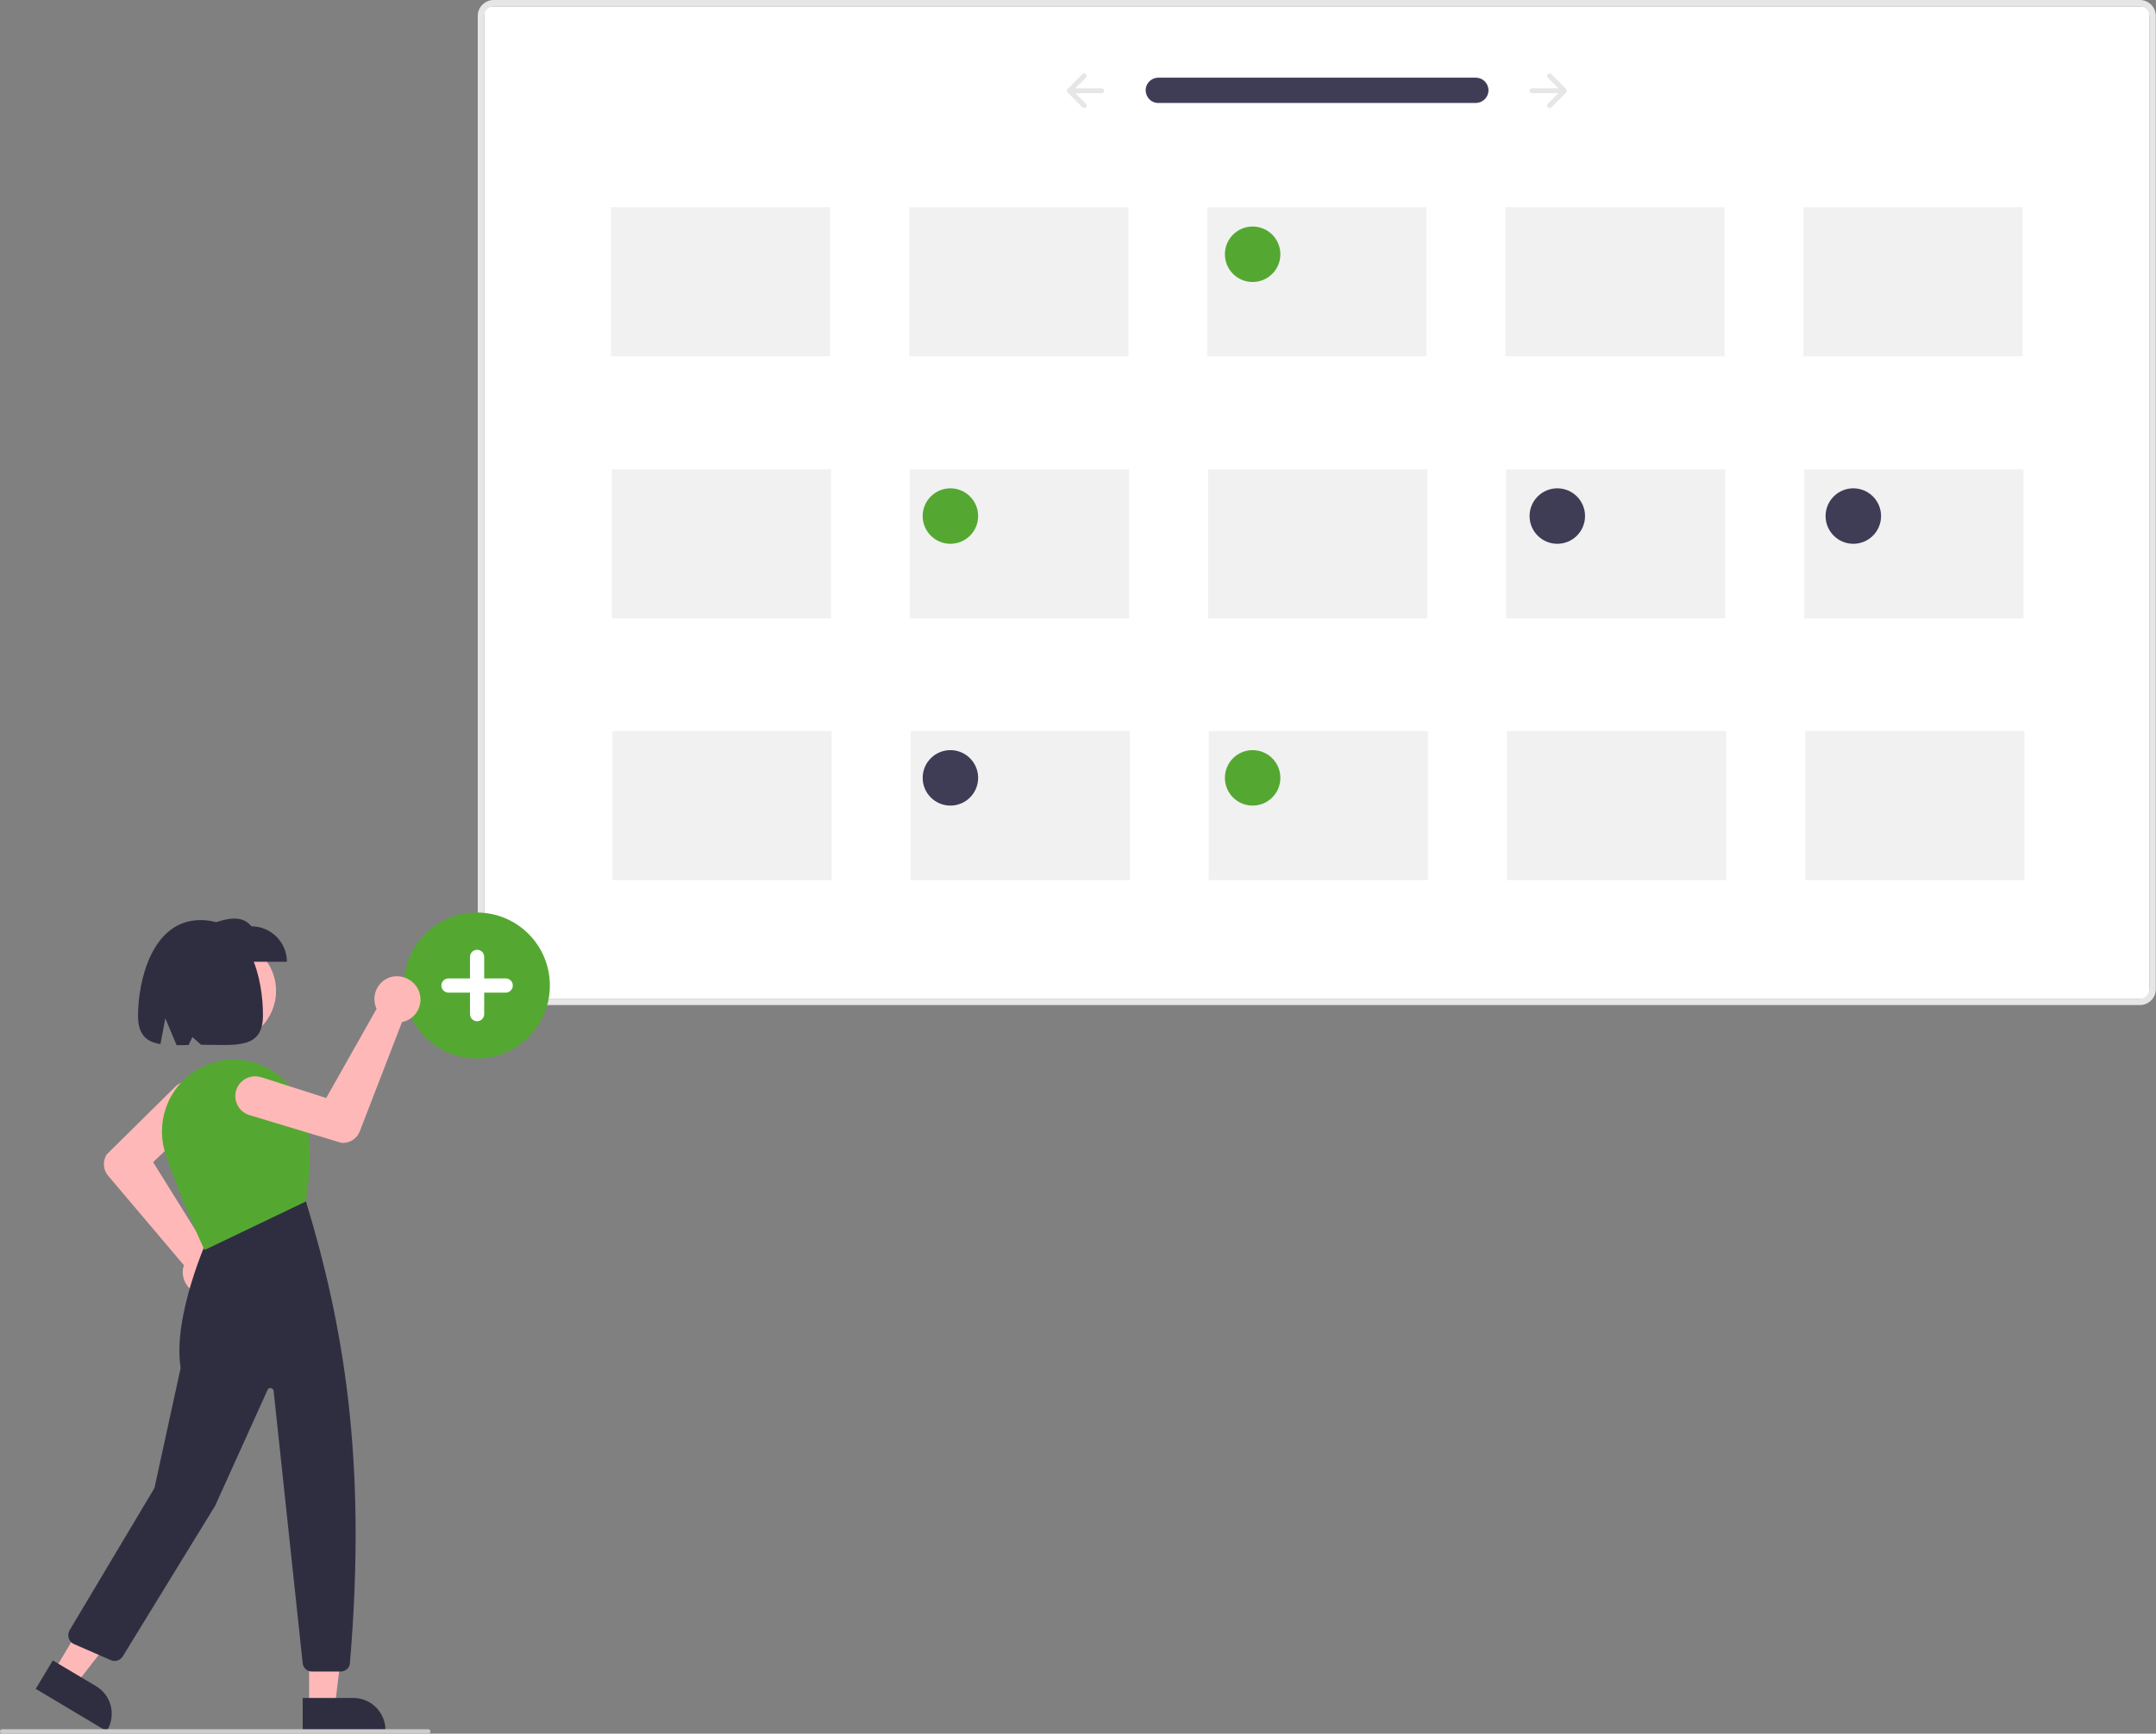 <?xml version="1.0" encoding="UTF-8"?> <!-- Generator: Adobe Illustrator 25.4.1, SVG Export Plug-In . SVG Version: 6.00 Build 0) --> <svg xmlns="http://www.w3.org/2000/svg" xmlns:xlink="http://www.w3.org/1999/xlink" version="1.1" x="0px" y="0px" viewBox="0 0 971.6 781.4" style="enable-background:new 0 0 971.6 781.4;" xml:space="preserve"><rect x="0" y="0" width="971.6" height="781.4" fill="#808080" stroke="none"/> <style type="text/css"> .st0{display:none;} .st1{display:inline;stroke:#FFFFFF;stroke-miterlimit:10;} .st2{fill:#FFFFFF;} .st3{fill:#E6E6E6;} .st4{fill:#3F3D56;} .st5{fill:#54A832;} .st6{fill:#F1F1F1;} .st7{fill:#FFB8B8;} .st8{fill:#2F2E41;} .st9{fill:#CCCCCC;} </style> <g id="Calque_3" class="st0"> <rect x="161.1" y="122.8" class="st1" width="164" height="118.1"></rect> </g> <g id="Calque_2"> <rect x="218.2" y="2.9" class="st2" width="750.4" height="447.2"></rect> </g> <g id="b0c2ce5f-88b4-49a2-9766-ff0a73ff0798"> <path class="st3" d="M964.4,453H222.5c-4,0-7.2-3.2-7.2-7.2V7.2c0-4,3.2-7.2,7.2-7.2h741.8c4,0,7.2,3.2,7.2,7.2v438.6 C971.6,449.7,968.3,453,964.4,453z M222.5,2.9c-2.4,0-4.3,1.9-4.3,4.3v438.6c0,2.4,1.9,4.3,4.3,4.3h741.8c2.4,0,4.3-1.9,4.3-4.3 V7.2c0-2.4-1.9-4.3-4.3-4.3C964.3,2.9,222.5,2.9,222.5,2.9z"></path> <path id="bbcc4262-a9b8-4c1e-bf70-e1245b5187b9" class="st4" d="M521.9,35c-3.2,0.1-5.7,2.7-5.6,5.8c0.1,3.1,2.5,5.6,5.6,5.6H665 c3.2,0,5.7-2.5,5.8-5.6c0-3.1-2.4-5.7-5.6-5.8l0,0c-0.1,0-0.1,0-0.2,0H521.9z"></path> <path class="st3" d="M697.5,33.4c-0.4,0.4-0.4,1.1,0,1.6l0,0l0,0l4.8,4.8h-11.9c-0.6,0-1.1,0.5-1.1,1.1s0.5,1.1,1.1,1.1h11.9 l-4.8,4.8c-0.4,0.4-0.4,1.1,0,1.6c0.4,0.4,1.1,0.4,1.6,0l0,0l6.7-6.7c0.4-0.4,0.4-1.1,0-1.6l-6.7-6.7C698.6,33,697.9,33,697.5,33.4 L697.5,33.4L697.5,33.4z"></path> <path class="st3" d="M489.4,33.4c0.4,0.4,0.4,1.1,0,1.6l0,0l-4.8,4.8h11.9c0.6,0,1.1,0.5,1.1,1.1s-0.5,1.1-1.1,1.1l0,0h-11.9 l4.8,4.8c0.4,0.4,0.4,1.1,0,1.6c-0.4,0.4-1.1,0.4-1.6,0l0,0l-6.7-6.7c-0.4-0.4-0.4-1.1,0-1.6l6.7-6.7C488.3,33,489,33,489.4,33.4 L489.4,33.4z"></path> <path class="st5" d="M214.9,477.1c-18.2,0-32.9-14.7-32.9-32.9c0-18.2,14.7-32.9,32.9-32.9s32.9,14.7,32.9,32.9 C247.8,462.4,233.1,477.1,214.9,477.1z"></path> <path class="st2" d="M227.9,441h-9.7v-9.7c0-1.8-1.4-3.2-3.2-3.2s-3.2,1.4-3.2,3.2l0,0v9.7h-9.7c-1.8,0-3.2,1.5-3.2,3.2 c0,1.8,1.5,3.2,3.2,3.2l0,0h9.7v9.7c0,1.8,1.5,3.2,3.2,3.2c1.8,0,3.2-1.5,3.2-3.2v-9.7h9.7c1.8,0,3.2-1.5,3.2-3.2 C231.1,442.4,229.7,441,227.9,441L227.9,441L227.9,441z"></path> <rect x="275.3" y="93.4" class="st6" width="98.8" height="67.2"></rect> <rect x="409.7" y="93.4" class="st6" width="98.8" height="67.2"></rect> <rect x="544" y="93.4" class="st6" width="98.8" height="67.2"></rect> <rect x="678.4" y="93.4" class="st6" width="98.8" height="67.2"></rect> <rect x="812.7" y="93.4" class="st6" width="98.8" height="67.2"></rect> <rect x="275.7" y="211.5" class="st6" width="98.8" height="67.2"></rect> <rect x="410" y="211.5" class="st6" width="98.8" height="67.2"></rect> <rect x="544.4" y="211.5" class="st6" width="98.8" height="67.2"></rect> <rect x="678.7" y="211.5" class="st6" width="98.8" height="67.2"></rect> <rect x="813.1" y="211.5" class="st6" width="98.8" height="67.2"></rect> <rect x="276" y="329.5" class="st6" width="98.8" height="67.2"></rect> <rect x="410.4" y="329.5" class="st6" width="98.8" height="67.2"></rect> <rect x="544.7" y="329.5" class="st6" width="98.8" height="67.2"></rect> <rect x="679.1" y="329.5" class="st6" width="98.8" height="67.2"></rect> <rect x="813.5" y="329.5" class="st6" width="98.8" height="67.2"></rect> <circle class="st5" cx="564.5" cy="114.6" r="12.5"></circle> <circle class="st5" cx="428.3" cy="232.6" r="12.5"></circle> <circle class="st5" cx="564.5" cy="350.6" r="12.5"></circle> <circle class="st4" cx="701.8" cy="232.6" r="12.5"></circle> <circle class="st4" cx="835.2" cy="232.6" r="12.5"></circle> <circle class="st4" cx="428.3" cy="350.6" r="12.5"></circle> <circle class="st7" cx="101.2" cy="446.6" r="23.2"></circle> <path class="st7" d="M92.8,583.7c-0.3,0-0.6,0-0.9,0c-5.7-0.5-10-5.5-9.5-11.2c0-0.4,0.1-0.8,0.2-1.2c0.1-0.3,0.2-0.7,0.3-1 l-34.2-40.4c-2.3-2.7-2.5-6.6-0.6-9.6l0.1-0.1L79,489.8c3.5-3.4,9.1-3.4,12.6,0.1c3.4,3.5,3.4,9.1-0.1,12.6l-0.1,0.1L69,523.8 L93.4,563c0.5,0,0.9,0.1,1.4,0.2c5.6,1.1,9.3,6.6,8.1,12.2C102,580.2,97.7,583.7,92.8,583.7L92.8,583.7z"></path> <polygon class="st7" points="139.3,769.1 150.9,769.1 156.4,724.5 139.3,724.5 "></polygon> <path class="st8" d="M136.4,765.3h22.8l0,0c8,0,14.5,6.5,14.5,14.5v0.5h-37.3V765.3z"></path> <polygon class="st7" points="24.4,753.1 34.3,759 61.9,723.5 47.2,714.8 "></polygon> <path class="st8" d="M23.8,748.4L43.3,760l0,0c6.9,4.1,9.1,13,5,19.9l0,0l-0.2,0.4l-32-19.1L23.8,748.4z"></path> <path class="st8" d="M153.6,753.4h-13c-2.2,0-4-1.6-4.2-3.8l-13.1-122.7c-0.1-0.8-0.8-1.3-1.6-1.3c-0.5,0.1-0.9,0.4-1.1,0.8 L97,678.6l-41.7,68c-1.1,1.8-3.4,2.5-5.3,1.7L33.3,741c-2.1-0.9-3.1-3.5-2.2-5.6c0.1-0.2,0.2-0.3,0.2-0.5l38.3-64.2l11.8-54.1 c-3.7-23.5,12.2-58.3,12.3-58.7l0.1-0.2l43.7-17.1l0.2,0.3c17.2,56.5,27.7,117.3,20,208.6C157.7,751.7,155.8,753.3,153.6,753.4z"></path> <path class="st5" d="M92.2,563.4L92,563c-0.1-0.2-9.8-20.7-17.3-42.6c-2.9-8.6-2.1-17.9,2.2-25.9c4.4-8,11.9-13.8,20.8-16l0,0 c15.7-3.8,31.9,4.6,37.9,19.6c5.9,14.8,4,30.7,2.3,43.2v0.2l-0.2,0.1L92.2,563.4z"></path> <path class="st8" d="M129.3,433.5H92.5v-16c8.1-3.2,16-5.9,20.8,0C122.1,417.5,129.3,424.7,129.3,433.5L129.3,433.5z"></path> <path class="st8" d="M90.4,414.7c-22,0-28.2,27.6-28.2,43.1c0,8.7,3.9,11.8,10.1,12.8l2.2-11.6l5.1,12.1c1.7,0,3.6,0,5.4-0.1 l1.7-3.6l3.9,3.5c15.4,0,27.9,2.3,27.9-13.2C118.6,442.2,113.2,414.7,90.4,414.7z"></path> <path class="st7" d="M188.2,445.5c0.1,0.3,0.3,0.5,0.4,0.8c2.3,5.2,0,11.4-5.3,13.7c-0.4,0.2-0.7,0.3-1.1,0.4 c-0.3,0.1-0.7,0.2-1,0.2L162.1,510c-1.3,3.3-4.6,5.4-8.2,5.1h-0.1l-41.4-12.5c-4.7-1.4-7.4-6.4-6-11.1s6.4-7.4,11.1-6l0,0 c0.1,0,0.1,0,0.2,0l29.3,9.4l22.7-40.2c-0.2-0.4-0.4-0.8-0.5-1.3c-1.7-5.5,1.3-11.3,6.8-13C180.7,439.1,185.8,441.2,188.2,445.5 L188.2,445.5z"></path> <path class="st9" d="M193,781.4H1c-0.6,0-1-0.4-1-1s0.4-1,1-1h192c0.6,0,1,0.4,1,1S193.6,781.4,193,781.4z"></path> </g> </svg> 